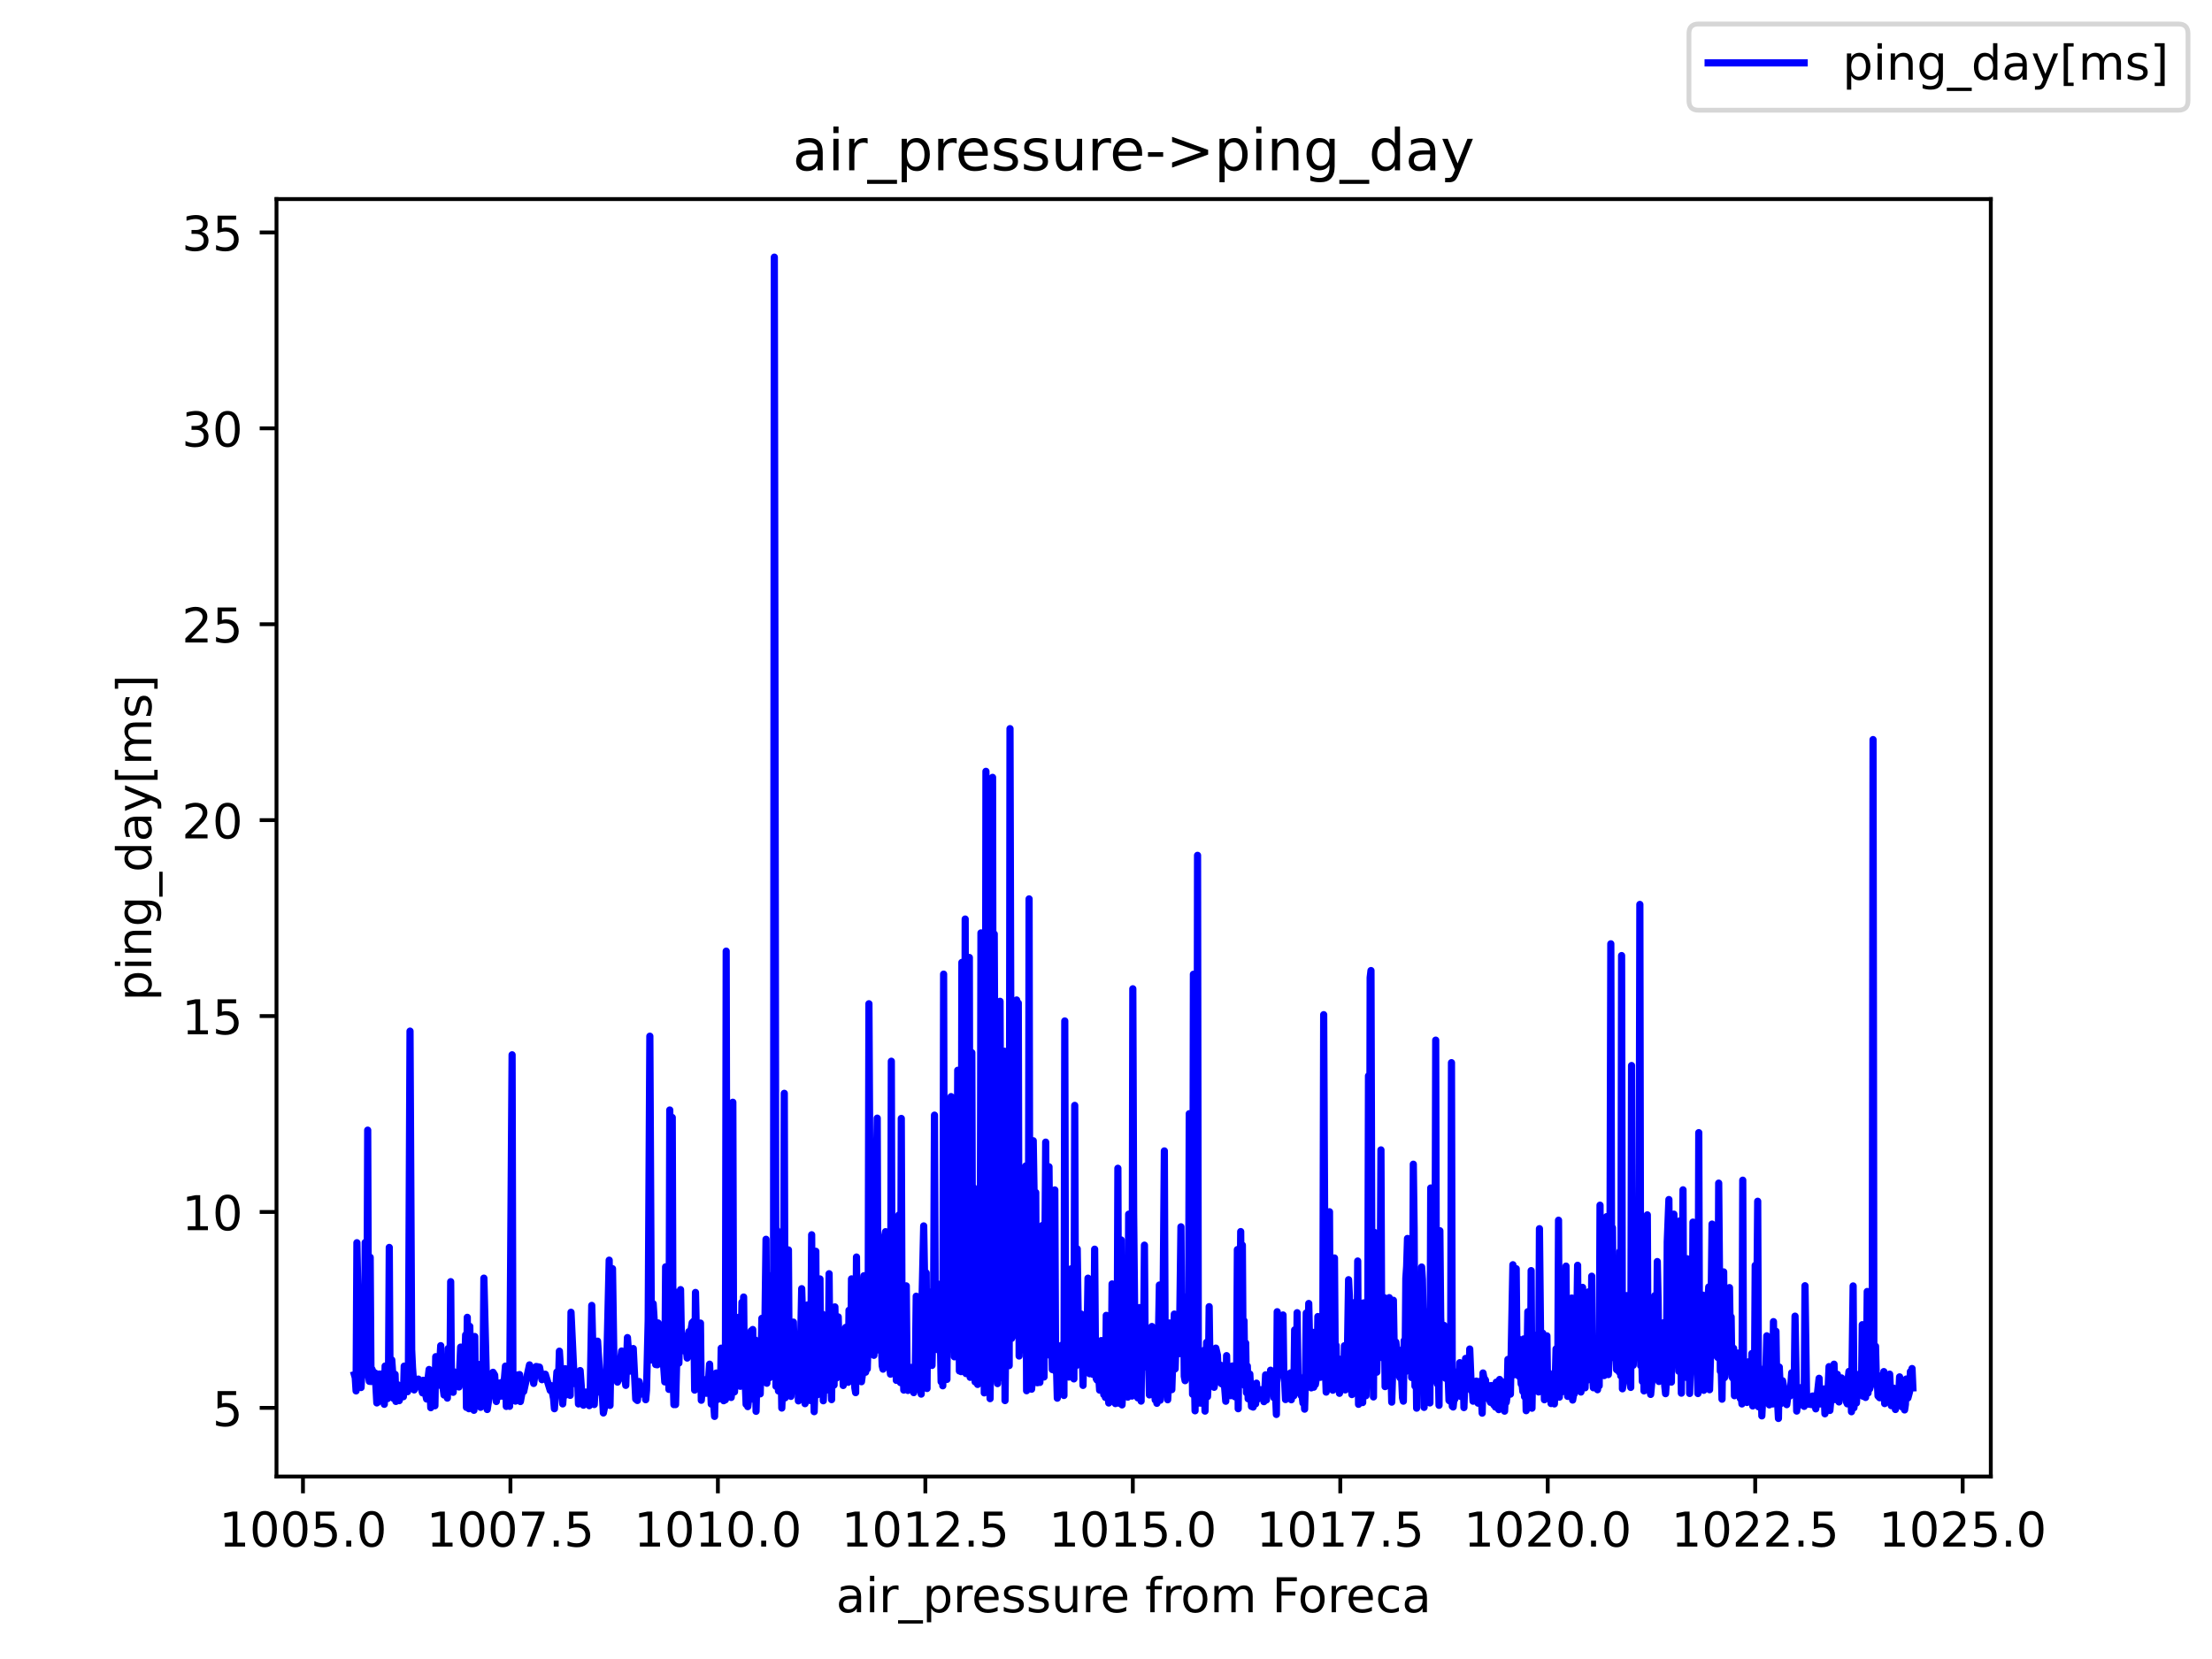 <?xml version="1.0" encoding="utf-8" standalone="no"?>
<!DOCTYPE svg PUBLIC "-//W3C//DTD SVG 1.1//EN"
  "http://www.w3.org/Graphics/SVG/1.1/DTD/svg11.dtd">
<!-- Created with matplotlib (https://matplotlib.org/) -->
<svg height="345.6pt" version="1.1" viewBox="0 0 460.8 345.6" width="460.8pt" xmlns="http://www.w3.org/2000/svg" xmlns:xlink="http://www.w3.org/1999/xlink">
 <defs>
  <style type="text/css">*{stroke-linecap:butt;stroke-linejoin:round;}</style>
 </defs>
 <g id="figure_1">
  <g id="patch_1">
   <path d="M 0 345.6 
L 460.8 345.6 
L 460.8 0 
L 0 0 
z
" style="fill:#ffffff;"/>
  </g>
  <g id="axes_1">
   <g id="patch_2">
    <path d="M 57.6 307.584 
L 414.72 307.584 
L 414.72 41.472 
L 57.6 41.472 
z
" style="fill:#ffffff;"/>
   </g>
   <g id="matplotlib.axis_1">
    <g id="xtick_1">
     <g id="line2d_1">
      <defs>
       <path d="M 0 0 
L 0 3.5 
" id="mff56d1defd" style="stroke:#000000;stroke-width:0.8;"/>
      </defs>
      <g>
       <use style="stroke:#000000;stroke-width:0.8;" x="63.115" xlink:href="#mff56d1defd" y="307.584"/>
      </g>
     </g>
     <g id="text_1">
      <!-- 1005.0 -->
      <g transform="translate(45.619 322.182)scale(0.1 -0.1)">
       <defs>
        <path d="M 12.406 8.297 
L 28.516 8.297 
L 28.516 63.922 
L 10.984 60.406 
L 10.984 69.391 
L 28.422 72.906 
L 38.281 72.906 
L 38.281 8.297 
L 54.391 8.297 
L 54.391 0 
L 12.406 0 
z
" id="DejaVuSans-49"/>
        <path d="M 31.781 66.406 
Q 24.172 66.406 20.328 58.906 
Q 16.5 51.422 16.5 36.375 
Q 16.5 21.391 20.328 13.891 
Q 24.172 6.391 31.781 6.391 
Q 39.453 6.391 43.281 13.891 
Q 47.125 21.391 47.125 36.375 
Q 47.125 51.422 43.281 58.906 
Q 39.453 66.406 31.781 66.406 
z
M 31.781 74.219 
Q 44.047 74.219 50.516 64.516 
Q 56.984 54.828 56.984 36.375 
Q 56.984 17.969 50.516 8.266 
Q 44.047 -1.422 31.781 -1.422 
Q 19.531 -1.422 13.062 8.266 
Q 6.594 17.969 6.594 36.375 
Q 6.594 54.828 13.062 64.516 
Q 19.531 74.219 31.781 74.219 
z
" id="DejaVuSans-48"/>
        <path d="M 10.797 72.906 
L 49.516 72.906 
L 49.516 64.594 
L 19.828 64.594 
L 19.828 46.734 
Q 21.969 47.469 24.109 47.828 
Q 26.266 48.188 28.422 48.188 
Q 40.625 48.188 47.75 41.5 
Q 54.891 34.812 54.891 23.391 
Q 54.891 11.625 47.562 5.094 
Q 40.234 -1.422 26.906 -1.422 
Q 22.312 -1.422 17.547 -0.641 
Q 12.797 0.141 7.719 1.703 
L 7.719 11.625 
Q 12.109 9.234 16.797 8.062 
Q 21.484 6.891 26.703 6.891 
Q 35.156 6.891 40.078 11.328 
Q 45.016 15.766 45.016 23.391 
Q 45.016 31 40.078 35.438 
Q 35.156 39.891 26.703 39.891 
Q 22.75 39.891 18.812 39.016 
Q 14.891 38.141 10.797 36.281 
z
" id="DejaVuSans-53"/>
        <path d="M 10.688 12.406 
L 21 12.406 
L 21 0 
L 10.688 0 
z
" id="DejaVuSans-46"/>
       </defs>
       <use xlink:href="#DejaVuSans-49"/>
       <use x="63.623" xlink:href="#DejaVuSans-48"/>
       <use x="127.246" xlink:href="#DejaVuSans-48"/>
       <use x="190.869" xlink:href="#DejaVuSans-53"/>
       <use x="254.492" xlink:href="#DejaVuSans-46"/>
       <use x="286.279" xlink:href="#DejaVuSans-48"/>
      </g>
     </g>
    </g>
    <g id="xtick_2">
     <g id="line2d_2">
      <g>
       <use style="stroke:#000000;stroke-width:0.8;" x="106.333" xlink:href="#mff56d1defd" y="307.584"/>
      </g>
     </g>
     <g id="text_2">
      <!-- 1007.5 -->
      <g transform="translate(88.837 322.182)scale(0.1 -0.1)">
       <defs>
        <path d="M 8.203 72.906 
L 55.078 72.906 
L 55.078 68.703 
L 28.609 0 
L 18.312 0 
L 43.219 64.594 
L 8.203 64.594 
z
" id="DejaVuSans-55"/>
       </defs>
       <use xlink:href="#DejaVuSans-49"/>
       <use x="63.623" xlink:href="#DejaVuSans-48"/>
       <use x="127.246" xlink:href="#DejaVuSans-48"/>
       <use x="190.869" xlink:href="#DejaVuSans-55"/>
       <use x="254.492" xlink:href="#DejaVuSans-46"/>
       <use x="286.279" xlink:href="#DejaVuSans-53"/>
      </g>
     </g>
    </g>
    <g id="xtick_3">
     <g id="line2d_3">
      <g>
       <use style="stroke:#000000;stroke-width:0.8;" x="149.551" xlink:href="#mff56d1defd" y="307.584"/>
      </g>
     </g>
     <g id="text_3">
      <!-- 1010.0 -->
      <g transform="translate(132.056 322.182)scale(0.1 -0.1)">
       <use xlink:href="#DejaVuSans-49"/>
       <use x="63.623" xlink:href="#DejaVuSans-48"/>
       <use x="127.246" xlink:href="#DejaVuSans-49"/>
       <use x="190.869" xlink:href="#DejaVuSans-48"/>
       <use x="254.492" xlink:href="#DejaVuSans-46"/>
       <use x="286.279" xlink:href="#DejaVuSans-48"/>
      </g>
     </g>
    </g>
    <g id="xtick_4">
     <g id="line2d_4">
      <g>
       <use style="stroke:#000000;stroke-width:0.8;" x="192.769" xlink:href="#mff56d1defd" y="307.584"/>
      </g>
     </g>
     <g id="text_4">
      <!-- 1012.5 -->
      <g transform="translate(175.274 322.182)scale(0.1 -0.1)">
       <defs>
        <path d="M 19.188 8.297 
L 53.609 8.297 
L 53.609 0 
L 7.328 0 
L 7.328 8.297 
Q 12.938 14.109 22.625 23.891 
Q 32.328 33.688 34.812 36.531 
Q 39.547 41.844 41.422 45.531 
Q 43.312 49.219 43.312 52.781 
Q 43.312 58.594 39.234 62.25 
Q 35.156 65.922 28.609 65.922 
Q 23.969 65.922 18.812 64.312 
Q 13.672 62.703 7.812 59.422 
L 7.812 69.391 
Q 13.766 71.781 18.938 73 
Q 24.125 74.219 28.422 74.219 
Q 39.75 74.219 46.484 68.547 
Q 53.219 62.891 53.219 53.422 
Q 53.219 48.922 51.531 44.891 
Q 49.859 40.875 45.406 35.406 
Q 44.188 33.984 37.641 27.219 
Q 31.109 20.453 19.188 8.297 
z
" id="DejaVuSans-50"/>
       </defs>
       <use xlink:href="#DejaVuSans-49"/>
       <use x="63.623" xlink:href="#DejaVuSans-48"/>
       <use x="127.246" xlink:href="#DejaVuSans-49"/>
       <use x="190.869" xlink:href="#DejaVuSans-50"/>
       <use x="254.492" xlink:href="#DejaVuSans-46"/>
       <use x="286.279" xlink:href="#DejaVuSans-53"/>
      </g>
     </g>
    </g>
    <g id="xtick_5">
     <g id="line2d_5">
      <g>
       <use style="stroke:#000000;stroke-width:0.8;" x="235.987" xlink:href="#mff56d1defd" y="307.584"/>
      </g>
     </g>
     <g id="text_5">
      <!-- 1015.0 -->
      <g transform="translate(218.492 322.182)scale(0.1 -0.1)">
       <use xlink:href="#DejaVuSans-49"/>
       <use x="63.623" xlink:href="#DejaVuSans-48"/>
       <use x="127.246" xlink:href="#DejaVuSans-49"/>
       <use x="190.869" xlink:href="#DejaVuSans-53"/>
       <use x="254.492" xlink:href="#DejaVuSans-46"/>
       <use x="286.279" xlink:href="#DejaVuSans-48"/>
      </g>
     </g>
    </g>
    <g id="xtick_6">
     <g id="line2d_6">
      <g>
       <use style="stroke:#000000;stroke-width:0.8;" x="279.205" xlink:href="#mff56d1defd" y="307.584"/>
      </g>
     </g>
     <g id="text_6">
      <!-- 1017.5 -->
      <g transform="translate(261.71 322.182)scale(0.1 -0.1)">
       <use xlink:href="#DejaVuSans-49"/>
       <use x="63.623" xlink:href="#DejaVuSans-48"/>
       <use x="127.246" xlink:href="#DejaVuSans-49"/>
       <use x="190.869" xlink:href="#DejaVuSans-55"/>
       <use x="254.492" xlink:href="#DejaVuSans-46"/>
       <use x="286.279" xlink:href="#DejaVuSans-53"/>
      </g>
     </g>
    </g>
    <g id="xtick_7">
     <g id="line2d_7">
      <g>
       <use style="stroke:#000000;stroke-width:0.8;" x="322.423" xlink:href="#mff56d1defd" y="307.584"/>
      </g>
     </g>
     <g id="text_7">
      <!-- 1020.0 -->
      <g transform="translate(304.928 322.182)scale(0.1 -0.1)">
       <use xlink:href="#DejaVuSans-49"/>
       <use x="63.623" xlink:href="#DejaVuSans-48"/>
       <use x="127.246" xlink:href="#DejaVuSans-50"/>
       <use x="190.869" xlink:href="#DejaVuSans-48"/>
       <use x="254.492" xlink:href="#DejaVuSans-46"/>
       <use x="286.279" xlink:href="#DejaVuSans-48"/>
      </g>
     </g>
    </g>
    <g id="xtick_8">
     <g id="line2d_8">
      <g>
       <use style="stroke:#000000;stroke-width:0.8;" x="365.641" xlink:href="#mff56d1defd" y="307.584"/>
      </g>
     </g>
     <g id="text_8">
      <!-- 1022.5 -->
      <g transform="translate(348.146 322.182)scale(0.1 -0.1)">
       <use xlink:href="#DejaVuSans-49"/>
       <use x="63.623" xlink:href="#DejaVuSans-48"/>
       <use x="127.246" xlink:href="#DejaVuSans-50"/>
       <use x="190.869" xlink:href="#DejaVuSans-50"/>
       <use x="254.492" xlink:href="#DejaVuSans-46"/>
       <use x="286.279" xlink:href="#DejaVuSans-53"/>
      </g>
     </g>
    </g>
    <g id="xtick_9">
     <g id="line2d_9">
      <g>
       <use style="stroke:#000000;stroke-width:0.8;" x="408.86" xlink:href="#mff56d1defd" y="307.584"/>
      </g>
     </g>
     <g id="text_9">
      <!-- 1025.0 -->
      <g transform="translate(391.364 322.182)scale(0.1 -0.1)">
       <use xlink:href="#DejaVuSans-49"/>
       <use x="63.623" xlink:href="#DejaVuSans-48"/>
       <use x="127.246" xlink:href="#DejaVuSans-50"/>
       <use x="190.869" xlink:href="#DejaVuSans-53"/>
       <use x="254.492" xlink:href="#DejaVuSans-46"/>
       <use x="286.279" xlink:href="#DejaVuSans-48"/>
      </g>
     </g>
    </g>
    <g id="text_10">
     <!-- air_pressure from Foreca -->
     <g transform="translate(174.162 335.861)scale(0.1 -0.1)">
      <defs>
       <path d="M 34.281 27.484 
Q 23.391 27.484 19.188 25 
Q 14.984 22.516 14.984 16.5 
Q 14.984 11.719 18.141 8.906 
Q 21.297 6.109 26.703 6.109 
Q 34.188 6.109 38.703 11.406 
Q 43.219 16.703 43.219 25.484 
L 43.219 27.484 
z
M 52.203 31.203 
L 52.203 0 
L 43.219 0 
L 43.219 8.297 
Q 40.141 3.328 35.547 0.953 
Q 30.953 -1.422 24.312 -1.422 
Q 15.922 -1.422 10.953 3.297 
Q 6 8.016 6 15.922 
Q 6 25.141 12.172 29.828 
Q 18.359 34.516 30.609 34.516 
L 43.219 34.516 
L 43.219 35.406 
Q 43.219 41.609 39.141 45 
Q 35.062 48.391 27.688 48.391 
Q 23 48.391 18.547 47.266 
Q 14.109 46.141 10.016 43.891 
L 10.016 52.203 
Q 14.938 54.109 19.578 55.047 
Q 24.219 56 28.609 56 
Q 40.484 56 46.344 49.844 
Q 52.203 43.703 52.203 31.203 
z
" id="DejaVuSans-97"/>
       <path d="M 9.422 54.688 
L 18.406 54.688 
L 18.406 0 
L 9.422 0 
z
M 9.422 75.984 
L 18.406 75.984 
L 18.406 64.594 
L 9.422 64.594 
z
" id="DejaVuSans-105"/>
       <path d="M 41.109 46.297 
Q 39.594 47.172 37.812 47.578 
Q 36.031 48 33.891 48 
Q 26.266 48 22.188 43.047 
Q 18.109 38.094 18.109 28.812 
L 18.109 0 
L 9.078 0 
L 9.078 54.688 
L 18.109 54.688 
L 18.109 46.188 
Q 20.953 51.172 25.484 53.578 
Q 30.031 56 36.531 56 
Q 37.453 56 38.578 55.875 
Q 39.703 55.766 41.062 55.516 
z
" id="DejaVuSans-114"/>
       <path d="M 50.984 -16.609 
L 50.984 -23.578 
L -0.984 -23.578 
L -0.984 -16.609 
z
" id="DejaVuSans-95"/>
       <path d="M 18.109 8.203 
L 18.109 -20.797 
L 9.078 -20.797 
L 9.078 54.688 
L 18.109 54.688 
L 18.109 46.391 
Q 20.953 51.266 25.266 53.625 
Q 29.594 56 35.594 56 
Q 45.562 56 51.781 48.094 
Q 58.016 40.188 58.016 27.297 
Q 58.016 14.406 51.781 6.484 
Q 45.562 -1.422 35.594 -1.422 
Q 29.594 -1.422 25.266 0.953 
Q 20.953 3.328 18.109 8.203 
z
M 48.688 27.297 
Q 48.688 37.203 44.609 42.844 
Q 40.531 48.484 33.406 48.484 
Q 26.266 48.484 22.188 42.844 
Q 18.109 37.203 18.109 27.297 
Q 18.109 17.391 22.188 11.75 
Q 26.266 6.109 33.406 6.109 
Q 40.531 6.109 44.609 11.75 
Q 48.688 17.391 48.688 27.297 
z
" id="DejaVuSans-112"/>
       <path d="M 56.203 29.594 
L 56.203 25.203 
L 14.891 25.203 
Q 15.484 15.922 20.484 11.062 
Q 25.484 6.203 34.422 6.203 
Q 39.594 6.203 44.453 7.469 
Q 49.312 8.734 54.109 11.281 
L 54.109 2.781 
Q 49.266 0.734 44.188 -0.344 
Q 39.109 -1.422 33.891 -1.422 
Q 20.797 -1.422 13.156 6.188 
Q 5.516 13.812 5.516 26.812 
Q 5.516 40.234 12.766 48.109 
Q 20.016 56 32.328 56 
Q 43.359 56 49.781 48.891 
Q 56.203 41.797 56.203 29.594 
z
M 47.219 32.234 
Q 47.125 39.594 43.094 43.984 
Q 39.062 48.391 32.422 48.391 
Q 24.906 48.391 20.391 44.141 
Q 15.875 39.891 15.188 32.172 
z
" id="DejaVuSans-101"/>
       <path d="M 44.281 53.078 
L 44.281 44.578 
Q 40.484 46.531 36.375 47.5 
Q 32.281 48.484 27.875 48.484 
Q 21.188 48.484 17.844 46.438 
Q 14.5 44.391 14.5 40.281 
Q 14.5 37.156 16.891 35.375 
Q 19.281 33.594 26.516 31.984 
L 29.594 31.297 
Q 39.156 29.25 43.188 25.516 
Q 47.219 21.781 47.219 15.094 
Q 47.219 7.469 41.188 3.016 
Q 35.156 -1.422 24.609 -1.422 
Q 20.219 -1.422 15.453 -0.562 
Q 10.688 0.297 5.422 2 
L 5.422 11.281 
Q 10.406 8.688 15.234 7.391 
Q 20.062 6.109 24.812 6.109 
Q 31.156 6.109 34.562 8.281 
Q 37.984 10.453 37.984 14.406 
Q 37.984 18.062 35.516 20.016 
Q 33.062 21.969 24.703 23.781 
L 21.578 24.516 
Q 13.234 26.266 9.516 29.906 
Q 5.812 33.547 5.812 39.891 
Q 5.812 47.609 11.281 51.797 
Q 16.75 56 26.812 56 
Q 31.781 56 36.172 55.266 
Q 40.578 54.547 44.281 53.078 
z
" id="DejaVuSans-115"/>
       <path d="M 8.5 21.578 
L 8.5 54.688 
L 17.484 54.688 
L 17.484 21.922 
Q 17.484 14.156 20.5 10.266 
Q 23.531 6.391 29.594 6.391 
Q 36.859 6.391 41.078 11.031 
Q 45.312 15.672 45.312 23.688 
L 45.312 54.688 
L 54.297 54.688 
L 54.297 0 
L 45.312 0 
L 45.312 8.406 
Q 42.047 3.422 37.719 1 
Q 33.406 -1.422 27.688 -1.422 
Q 18.266 -1.422 13.375 4.438 
Q 8.5 10.297 8.5 21.578 
z
M 31.109 56 
z
" id="DejaVuSans-117"/>
       <path id="DejaVuSans-32"/>
       <path d="M 37.109 75.984 
L 37.109 68.5 
L 28.516 68.5 
Q 23.688 68.5 21.797 66.547 
Q 19.922 64.594 19.922 59.516 
L 19.922 54.688 
L 34.719 54.688 
L 34.719 47.703 
L 19.922 47.703 
L 19.922 0 
L 10.891 0 
L 10.891 47.703 
L 2.297 47.703 
L 2.297 54.688 
L 10.891 54.688 
L 10.891 58.5 
Q 10.891 67.625 15.141 71.797 
Q 19.391 75.984 28.609 75.984 
z
" id="DejaVuSans-102"/>
       <path d="M 30.609 48.391 
Q 23.391 48.391 19.188 42.75 
Q 14.984 37.109 14.984 27.297 
Q 14.984 17.484 19.156 11.844 
Q 23.344 6.203 30.609 6.203 
Q 37.797 6.203 41.984 11.859 
Q 46.188 17.531 46.188 27.297 
Q 46.188 37.016 41.984 42.703 
Q 37.797 48.391 30.609 48.391 
z
M 30.609 56 
Q 42.328 56 49.016 48.375 
Q 55.719 40.766 55.719 27.297 
Q 55.719 13.875 49.016 6.219 
Q 42.328 -1.422 30.609 -1.422 
Q 18.844 -1.422 12.172 6.219 
Q 5.516 13.875 5.516 27.297 
Q 5.516 40.766 12.172 48.375 
Q 18.844 56 30.609 56 
z
" id="DejaVuSans-111"/>
       <path d="M 52 44.188 
Q 55.375 50.25 60.062 53.125 
Q 64.75 56 71.094 56 
Q 79.641 56 84.281 50.016 
Q 88.922 44.047 88.922 33.016 
L 88.922 0 
L 79.891 0 
L 79.891 32.719 
Q 79.891 40.578 77.094 44.375 
Q 74.312 48.188 68.609 48.188 
Q 61.625 48.188 57.562 43.547 
Q 53.516 38.922 53.516 30.906 
L 53.516 0 
L 44.484 0 
L 44.484 32.719 
Q 44.484 40.625 41.703 44.406 
Q 38.922 48.188 33.109 48.188 
Q 26.219 48.188 22.156 43.531 
Q 18.109 38.875 18.109 30.906 
L 18.109 0 
L 9.078 0 
L 9.078 54.688 
L 18.109 54.688 
L 18.109 46.188 
Q 21.188 51.219 25.484 53.609 
Q 29.781 56 35.688 56 
Q 41.656 56 45.828 52.969 
Q 50 49.953 52 44.188 
z
" id="DejaVuSans-109"/>
       <path d="M 9.812 72.906 
L 51.703 72.906 
L 51.703 64.594 
L 19.672 64.594 
L 19.672 43.109 
L 48.578 43.109 
L 48.578 34.812 
L 19.672 34.812 
L 19.672 0 
L 9.812 0 
z
" id="DejaVuSans-70"/>
       <path d="M 48.781 52.594 
L 48.781 44.188 
Q 44.969 46.297 41.141 47.344 
Q 37.312 48.391 33.406 48.391 
Q 24.656 48.391 19.812 42.844 
Q 14.984 37.312 14.984 27.297 
Q 14.984 17.281 19.812 11.734 
Q 24.656 6.203 33.406 6.203 
Q 37.312 6.203 41.141 7.25 
Q 44.969 8.297 48.781 10.406 
L 48.781 2.094 
Q 45.016 0.344 40.984 -0.531 
Q 36.969 -1.422 32.422 -1.422 
Q 20.062 -1.422 12.781 6.344 
Q 5.516 14.109 5.516 27.297 
Q 5.516 40.672 12.859 48.328 
Q 20.219 56 33.016 56 
Q 37.156 56 41.109 55.141 
Q 45.062 54.297 48.781 52.594 
z
" id="DejaVuSans-99"/>
      </defs>
      <use xlink:href="#DejaVuSans-97"/>
      <use x="61.279" xlink:href="#DejaVuSans-105"/>
      <use x="89.062" xlink:href="#DejaVuSans-114"/>
      <use x="130.176" xlink:href="#DejaVuSans-95"/>
      <use x="180.176" xlink:href="#DejaVuSans-112"/>
      <use x="243.652" xlink:href="#DejaVuSans-114"/>
      <use x="282.516" xlink:href="#DejaVuSans-101"/>
      <use x="344.039" xlink:href="#DejaVuSans-115"/>
      <use x="396.139" xlink:href="#DejaVuSans-115"/>
      <use x="448.238" xlink:href="#DejaVuSans-117"/>
      <use x="511.617" xlink:href="#DejaVuSans-114"/>
      <use x="550.48" xlink:href="#DejaVuSans-101"/>
      <use x="612.004" xlink:href="#DejaVuSans-32"/>
      <use x="643.791" xlink:href="#DejaVuSans-102"/>
      <use x="678.996" xlink:href="#DejaVuSans-114"/>
      <use x="717.859" xlink:href="#DejaVuSans-111"/>
      <use x="779.041" xlink:href="#DejaVuSans-109"/>
      <use x="876.453" xlink:href="#DejaVuSans-32"/>
      <use x="908.24" xlink:href="#DejaVuSans-70"/>
      <use x="962.135" xlink:href="#DejaVuSans-111"/>
      <use x="1023.316" xlink:href="#DejaVuSans-114"/>
      <use x="1062.18" xlink:href="#DejaVuSans-101"/>
      <use x="1123.703" xlink:href="#DejaVuSans-99"/>
      <use x="1178.684" xlink:href="#DejaVuSans-97"/>
     </g>
    </g>
   </g>
   <g id="matplotlib.axis_2">
    <g id="ytick_1">
     <g id="line2d_10">
      <defs>
       <path d="M 0 0 
L -3.5 0 
" id="m4827744221" style="stroke:#000000;stroke-width:0.8;"/>
      </defs>
      <g>
       <use style="stroke:#000000;stroke-width:0.8;" x="57.6" xlink:href="#m4827744221" y="293.284"/>
      </g>
     </g>
     <g id="text_11">
      <!-- 5 -->
      <g transform="translate(44.237 297.083)scale(0.1 -0.1)">
       <use xlink:href="#DejaVuSans-53"/>
      </g>
     </g>
    </g>
    <g id="ytick_2">
     <g id="line2d_11">
      <g>
       <use style="stroke:#000000;stroke-width:0.8;" x="57.6" xlink:href="#m4827744221" y="252.473"/>
      </g>
     </g>
     <g id="text_12">
      <!-- 10 -->
      <g transform="translate(37.875 256.272)scale(0.1 -0.1)">
       <use xlink:href="#DejaVuSans-49"/>
       <use x="63.623" xlink:href="#DejaVuSans-48"/>
      </g>
     </g>
    </g>
    <g id="ytick_3">
     <g id="line2d_12">
      <g>
       <use style="stroke:#000000;stroke-width:0.8;" x="57.6" xlink:href="#m4827744221" y="211.662"/>
      </g>
     </g>
     <g id="text_13">
      <!-- 15 -->
      <g transform="translate(37.875 215.461)scale(0.1 -0.1)">
       <use xlink:href="#DejaVuSans-49"/>
       <use x="63.623" xlink:href="#DejaVuSans-53"/>
      </g>
     </g>
    </g>
    <g id="ytick_4">
     <g id="line2d_13">
      <g>
       <use style="stroke:#000000;stroke-width:0.8;" x="57.6" xlink:href="#m4827744221" y="170.851"/>
      </g>
     </g>
     <g id="text_14">
      <!-- 20 -->
      <g transform="translate(37.875 174.65)scale(0.1 -0.1)">
       <use xlink:href="#DejaVuSans-50"/>
       <use x="63.623" xlink:href="#DejaVuSans-48"/>
      </g>
     </g>
    </g>
    <g id="ytick_5">
     <g id="line2d_14">
      <g>
       <use style="stroke:#000000;stroke-width:0.8;" x="57.6" xlink:href="#m4827744221" y="130.04"/>
      </g>
     </g>
     <g id="text_15">
      <!-- 25 -->
      <g transform="translate(37.875 133.839)scale(0.1 -0.1)">
       <use xlink:href="#DejaVuSans-50"/>
       <use x="63.623" xlink:href="#DejaVuSans-53"/>
      </g>
     </g>
    </g>
    <g id="ytick_6">
     <g id="line2d_15">
      <g>
       <use style="stroke:#000000;stroke-width:0.8;" x="57.6" xlink:href="#m4827744221" y="89.229"/>
      </g>
     </g>
     <g id="text_16">
      <!-- 30 -->
      <g transform="translate(37.875 93.028)scale(0.1 -0.1)">
       <defs>
        <path d="M 40.578 39.312 
Q 47.656 37.797 51.625 33 
Q 55.609 28.219 55.609 21.188 
Q 55.609 10.406 48.188 4.484 
Q 40.766 -1.422 27.094 -1.422 
Q 22.516 -1.422 17.656 -0.516 
Q 12.797 0.391 7.625 2.203 
L 7.625 11.719 
Q 11.719 9.328 16.594 8.109 
Q 21.484 6.891 26.812 6.891 
Q 36.078 6.891 40.938 10.547 
Q 45.797 14.203 45.797 21.188 
Q 45.797 27.641 41.281 31.266 
Q 36.766 34.906 28.719 34.906 
L 20.219 34.906 
L 20.219 43.016 
L 29.109 43.016 
Q 36.375 43.016 40.234 45.922 
Q 44.094 48.828 44.094 54.297 
Q 44.094 59.906 40.109 62.906 
Q 36.141 65.922 28.719 65.922 
Q 24.656 65.922 20.016 65.031 
Q 15.375 64.156 9.812 62.312 
L 9.812 71.094 
Q 15.438 72.656 20.344 73.438 
Q 25.25 74.219 29.594 74.219 
Q 40.828 74.219 47.359 69.109 
Q 53.906 64.016 53.906 55.328 
Q 53.906 49.266 50.438 45.094 
Q 46.969 40.922 40.578 39.312 
z
" id="DejaVuSans-51"/>
       </defs>
       <use xlink:href="#DejaVuSans-51"/>
       <use x="63.623" xlink:href="#DejaVuSans-48"/>
      </g>
     </g>
    </g>
    <g id="ytick_7">
     <g id="line2d_16">
      <g>
       <use style="stroke:#000000;stroke-width:0.8;" x="57.6" xlink:href="#m4827744221" y="48.418"/>
      </g>
     </g>
     <g id="text_17">
      <!-- 35 -->
      <g transform="translate(37.875 52.217)scale(0.1 -0.1)">
       <use xlink:href="#DejaVuSans-51"/>
       <use x="63.623" xlink:href="#DejaVuSans-53"/>
      </g>
     </g>
    </g>
    <g id="text_18">
     <!-- ping_day[ms] -->
     <g transform="translate(31.517 208.508)rotate(-90)scale(0.1 -0.1)">
      <defs>
       <path d="M 54.891 33.016 
L 54.891 0 
L 45.906 0 
L 45.906 32.719 
Q 45.906 40.484 42.875 44.328 
Q 39.844 48.188 33.797 48.188 
Q 26.516 48.188 22.312 43.547 
Q 18.109 38.922 18.109 30.906 
L 18.109 0 
L 9.078 0 
L 9.078 54.688 
L 18.109 54.688 
L 18.109 46.188 
Q 21.344 51.125 25.703 53.562 
Q 30.078 56 35.797 56 
Q 45.219 56 50.047 50.172 
Q 54.891 44.344 54.891 33.016 
z
" id="DejaVuSans-110"/>
       <path d="M 45.406 27.984 
Q 45.406 37.75 41.375 43.109 
Q 37.359 48.484 30.078 48.484 
Q 22.859 48.484 18.828 43.109 
Q 14.797 37.75 14.797 27.984 
Q 14.797 18.266 18.828 12.891 
Q 22.859 7.516 30.078 7.516 
Q 37.359 7.516 41.375 12.891 
Q 45.406 18.266 45.406 27.984 
z
M 54.391 6.781 
Q 54.391 -7.172 48.188 -13.984 
Q 42 -20.797 29.203 -20.797 
Q 24.469 -20.797 20.266 -20.094 
Q 16.062 -19.391 12.109 -17.922 
L 12.109 -9.188 
Q 16.062 -11.328 19.922 -12.344 
Q 23.781 -13.375 27.781 -13.375 
Q 36.625 -13.375 41.016 -8.766 
Q 45.406 -4.156 45.406 5.172 
L 45.406 9.625 
Q 42.625 4.781 38.281 2.391 
Q 33.938 0 27.875 0 
Q 17.828 0 11.672 7.656 
Q 5.516 15.328 5.516 27.984 
Q 5.516 40.672 11.672 48.328 
Q 17.828 56 27.875 56 
Q 33.938 56 38.281 53.609 
Q 42.625 51.219 45.406 46.391 
L 45.406 54.688 
L 54.391 54.688 
z
" id="DejaVuSans-103"/>
       <path d="M 45.406 46.391 
L 45.406 75.984 
L 54.391 75.984 
L 54.391 0 
L 45.406 0 
L 45.406 8.203 
Q 42.578 3.328 38.25 0.953 
Q 33.938 -1.422 27.875 -1.422 
Q 17.969 -1.422 11.734 6.484 
Q 5.516 14.406 5.516 27.297 
Q 5.516 40.188 11.734 48.094 
Q 17.969 56 27.875 56 
Q 33.938 56 38.25 53.625 
Q 42.578 51.266 45.406 46.391 
z
M 14.797 27.297 
Q 14.797 17.391 18.875 11.75 
Q 22.953 6.109 30.078 6.109 
Q 37.203 6.109 41.297 11.75 
Q 45.406 17.391 45.406 27.297 
Q 45.406 37.203 41.297 42.844 
Q 37.203 48.484 30.078 48.484 
Q 22.953 48.484 18.875 42.844 
Q 14.797 37.203 14.797 27.297 
z
" id="DejaVuSans-100"/>
       <path d="M 32.172 -5.078 
Q 28.375 -14.844 24.75 -17.812 
Q 21.141 -20.797 15.094 -20.797 
L 7.906 -20.797 
L 7.906 -13.281 
L 13.188 -13.281 
Q 16.891 -13.281 18.938 -11.516 
Q 21 -9.766 23.484 -3.219 
L 25.094 0.875 
L 2.984 54.688 
L 12.5 54.688 
L 29.594 11.922 
L 46.688 54.688 
L 56.203 54.688 
z
" id="DejaVuSans-121"/>
       <path d="M 8.594 75.984 
L 29.297 75.984 
L 29.297 69 
L 17.578 69 
L 17.578 -6.203 
L 29.297 -6.203 
L 29.297 -13.188 
L 8.594 -13.188 
z
" id="DejaVuSans-91"/>
       <path d="M 30.422 75.984 
L 30.422 -13.188 
L 9.719 -13.188 
L 9.719 -6.203 
L 21.391 -6.203 
L 21.391 69 
L 9.719 69 
L 9.719 75.984 
z
" id="DejaVuSans-93"/>
      </defs>
      <use xlink:href="#DejaVuSans-112"/>
      <use x="63.477" xlink:href="#DejaVuSans-105"/>
      <use x="91.26" xlink:href="#DejaVuSans-110"/>
      <use x="154.639" xlink:href="#DejaVuSans-103"/>
      <use x="218.115" xlink:href="#DejaVuSans-95"/>
      <use x="268.115" xlink:href="#DejaVuSans-100"/>
      <use x="331.592" xlink:href="#DejaVuSans-97"/>
      <use x="392.871" xlink:href="#DejaVuSans-121"/>
      <use x="452.051" xlink:href="#DejaVuSans-91"/>
      <use x="491.064" xlink:href="#DejaVuSans-109"/>
      <use x="588.477" xlink:href="#DejaVuSans-115"/>
      <use x="640.576" xlink:href="#DejaVuSans-93"/>
     </g>
    </g>
   </g>
   <g id="line2d_17">
    <path clip-path="url(#p9d295a3c0c)" d="M 73.833 286.379 
L 74.006 286.999 
L 74.178 289.75 
L 74.351 258.88 
L 74.524 268.275 
L 74.697 270.814 
L 75.216 289.048 
L 75.389 285.497 
L 75.734 273.948 
L 75.907 281.351 
L 76.08 258.823 
L 76.253 275.882 
L 76.426 279.368 
L 76.599 235.43 
L 76.772 286.64 
L 76.944 287.758 
L 77.117 261.917 
L 77.29 287.791 
L 77.463 285.187 
L 77.636 285.587 
L 77.982 287.391 
L 78.155 286.028 
L 78.5 292.256 
L 78.673 292.141 
L 78.846 290.338 
L 79.019 286.232 
L 79.192 289.595 
L 79.538 289.791 
L 79.71 286.142 
L 80.056 292.541 
L 80.229 284.567 
L 80.402 285.514 
L 80.748 291.35 
L 80.921 288.224 
L 81.093 259.86 
L 81.266 289.848 
L 81.439 289.13 
L 81.612 283.294 
L 81.785 285.759 
L 81.958 291.309 
L 82.131 287.056 
L 82.303 286.297 
L 82.476 291.946 
L 82.649 289.17 
L 82.822 288.444 
L 83.168 291.782 
L 83.686 289.93 
L 84.032 290.958 
L 84.205 284.583 
L 84.551 289.35 
L 84.897 289.921 
L 85.069 288.052 
L 85.415 214.804 
L 85.761 281.171 
L 85.934 284.869 
L 86.28 289.546 
L 86.798 287.399 
L 87.144 287.285 
L 87.317 287.571 
L 88.008 290.158 
L 88.181 287.53 
L 88.527 288.305 
L 88.7 290.64 
L 88.873 291.44 
L 89.046 288.33 
L 89.391 285.285 
L 89.737 293.252 
L 90.083 286.591 
L 90.256 289.611 
L 90.428 288.885 
L 90.601 292.852 
L 90.774 282.616 
L 91.12 285.016 
L 91.466 286.559 
L 91.811 280.323 
L 91.984 288.746 
L 92.157 288.15 
L 92.503 290.607 
L 92.676 284.698 
L 93.022 284.934 
L 93.194 291.252 
L 93.367 280.91 
L 93.713 289.75 
L 93.886 266.994 
L 94.059 289.472 
L 94.232 288.011 
L 94.405 290.044 
L 94.577 285.767 
L 94.75 287.783 
L 94.923 286.852 
L 95.269 287.856 
L 95.442 287.897 
L 95.615 288.934 
L 95.96 280.625 
L 96.306 286.918 
L 96.479 287.628 
L 96.652 283.653 
L 96.825 284.371 
L 96.998 278.086 
L 97.171 293.186 
L 97.343 274.421 
L 97.516 292.484 
L 97.689 293.464 
L 97.862 276.299 
L 98.208 291.856 
L 98.381 291.505 
L 98.553 286.575 
L 98.726 293.79 
L 98.899 278.413 
L 99.072 292.876 
L 99.245 287.62 
L 99.418 291.219 
L 99.591 290.117 
L 99.764 285.359 
L 99.936 284.232 
L 100.109 293.17 
L 100.628 287.163 
L 100.801 266.259 
L 101.492 293.627 
L 102.702 285.873 
L 103.048 286.452 
L 103.394 291.962 
L 103.74 288.109 
L 104.085 290.901 
L 104.431 288.003 
L 104.777 290.86 
L 105.296 284.583 
L 105.468 292.982 
L 105.987 288.444 
L 106.16 292.966 
L 106.679 219.734 
L 106.851 289.252 
L 107.37 291.88 
L 107.716 286.469 
L 108.234 286.346 
L 108.407 291.97 
L 108.926 289.211 
L 109.099 289.864 
L 110.309 284.33 
L 111 286.828 
L 111.173 288.199 
L 111.692 284.665 
L 112.383 284.795 
L 112.902 287.416 
L 113.593 286.273 
L 114.631 289.66 
L 114.804 288.648 
L 115.322 291.399 
L 115.495 293.464 
L 116.014 285.816 
L 116.359 287.293 
L 116.532 281.473 
L 117.224 292.46 
L 117.742 285.13 
L 117.915 290.583 
L 118.434 286.901 
L 118.78 290.68 
L 118.952 273.368 
L 119.644 288.215 
L 120.335 287.22 
L 120.508 292.468 
L 120.854 285.514 
L 121.2 290.305 
L 121.546 292.729 
L 122.064 289.987 
L 122.756 292.827 
L 122.929 291.293 
L 123.274 271.94 
L 123.793 292.59 
L 124.484 279.384 
L 125.176 290.158 
L 125.349 288.395 
L 125.694 294.345 
L 126.213 291.88 
L 126.905 262.513 
L 127.077 292.778 
L 127.596 264.284 
L 127.942 286.877 
L 128.115 286.681 
L 128.633 287.922 
L 128.806 287.497 
L 129.498 281.441 
L 130.362 288.599 
L 130.708 278.641 
L 131.226 285.628 
L 131.918 280.927 
L 132.437 291.456 
L 132.782 291.75 
L 133.128 287.791 
L 133.647 290.411 
L 134.338 288.917 
L 134.511 291.586 
L 134.684 289.587 
L 135.03 275.009 
L 135.375 215.857 
L 135.721 283.31 
L 136.067 271.581 
L 136.413 277.139 
L 136.585 284.257 
L 136.931 284.306 
L 137.104 275.597 
L 137.45 282.918 
L 137.796 280.918 
L 138.141 283.13 
L 138.487 287.873 
L 138.66 263.9 
L 138.833 282.804 
L 139.179 279.58 
L 139.351 289.44 
L 139.524 231.227 
L 139.697 287.407 
L 140.043 232.786 
L 140.216 286.012 
L 140.389 292.607 
L 140.562 269.1 
L 140.734 292.599 
L 141.08 279.392 
L 141.426 283.955 
L 141.772 268.651 
L 141.944 278.592 
L 142.117 278.045 
L 142.463 281.4 
L 142.809 279.392 
L 143.155 282.91 
L 143.5 277.401 
L 143.846 277.727 
L 144.192 275.548 
L 144.538 275.189 
L 144.71 289.587 
L 144.883 269.238 
L 145.229 285.146 
L 145.575 285.212 
L 145.921 275.621 
L 146.093 291.701 
L 146.439 287.301 
L 146.612 288.926 
L 146.785 288.909 
L 147.131 290.248 
L 147.476 289.423 
L 147.822 284.183 
L 148.168 292.492 
L 148.514 290.223 
L 148.859 295.064 
L 149.032 286.534 
L 149.205 286.028 
L 149.551 291.513 
L 149.724 290.142 
L 149.897 285.832 
L 150.069 290.672 
L 150.242 280.845 
L 150.588 289.383 
L 150.761 291.799 
L 150.934 287.171 
L 151.107 291.611 
L 151.28 198.137 
L 151.452 285.465 
L 151.625 288.109 
L 151.798 288.705 
L 151.971 290.517 
L 152.144 289.35 
L 152.317 291.121 
L 152.49 289.57 
L 152.663 229.619 
L 152.835 287.212 
L 153.008 289.954 
L 153.527 279.694 
L 153.7 280.967 
L 153.873 274.421 
L 154.046 277.245 
L 154.218 288.787 
L 154.391 282.535 
L 154.564 271.287 
L 154.737 284.877 
L 154.91 270.193 
L 155.083 287.187 
L 155.256 288.052 
L 155.429 292.558 
L 155.601 290.24 
L 155.774 293.023 
L 156.12 290.003 
L 156.466 277.262 
L 156.639 287.122 
L 156.812 276.96 
L 156.984 288.754 
L 157.157 291.611 
L 157.33 279.147 
L 157.503 294.002 
L 157.849 280.184 
L 158.022 290.403 
L 158.195 290.207 
L 158.367 290.37 
L 158.713 274.634 
L 158.886 277.858 
L 159.059 284.991 
L 159.232 284.91 
L 159.577 258.162 
L 159.75 288.158 
L 159.923 265.598 
L 160.096 272.634 
L 160.269 287.032 
L 160.442 286.632 
L 160.615 283.416 
L 160.96 273.817 
L 161.133 281.025 
L 161.306 53.568 
L 161.652 288.795 
L 161.825 256.26 
L 162.171 289.774 
L 162.516 273.05 
L 162.862 293.325 
L 163.035 288.493 
L 163.208 287.081 
L 163.381 227.758 
L 163.554 291.203 
L 163.726 283.947 
L 164.072 290.354 
L 164.245 260.374 
L 164.418 288.493 
L 164.591 287.987 
L 164.764 290.893 
L 165.109 285.359 
L 165.282 275.417 
L 165.628 288.297 
L 165.801 284.404 
L 165.974 288.15 
L 166.147 279.302 
L 166.32 291.831 
L 166.492 286.681 
L 166.665 285.473 
L 167.011 268.455 
L 167.702 292.411 
L 167.875 282.608 
L 168.048 282.249 
L 168.221 271.842 
L 168.567 283.987 
L 168.74 291.742 
L 168.913 279.49 
L 169.085 257.224 
L 169.258 288.934 
L 169.431 282.118 
L 169.604 294.076 
L 169.777 288.444 
L 169.95 260.66 
L 170.123 290.199 
L 170.296 290.542 
L 170.468 286.15 
L 170.641 285.081 
L 170.814 266.422 
L 170.987 288.95 
L 171.16 283.269 
L 171.333 273.76 
L 171.506 291.807 
L 171.851 280.927 
L 172.024 289.628 
L 172.197 278.347 
L 172.37 276.348 
L 172.543 287.53 
L 172.716 265.337 
L 172.889 283.392 
L 173.234 291.57 
L 173.407 278.111 
L 173.58 274.96 
L 173.753 288.534 
L 173.926 272.25 
L 174.099 283.375 
L 174.272 287.065 
L 174.445 285.138 
L 174.617 274.332 
L 174.79 280.527 
L 174.963 279.751 
L 175.136 278.258 
L 175.309 278.356 
L 175.482 278.984 
L 175.655 288.624 
L 176 284.151 
L 176.173 276.519 
L 176.346 283.808 
L 176.519 279.857 
L 176.692 287.962 
L 176.865 272.952 
L 177.21 285.024 
L 177.383 266.414 
L 177.556 287.718 
L 177.729 278.813 
L 178.075 289.105 
L 178.248 290.117 
L 178.421 261.86 
L 178.593 284.208 
L 178.766 286.983 
L 178.939 283.62 
L 179.285 287.171 
L 179.458 287.84 
L 179.631 286.559 
L 179.804 268.855 
L 179.976 265.753 
L 180.322 285.857 
L 180.495 279.515 
L 180.668 285.179 
L 180.841 279.515 
L 181.014 209.099 
L 181.359 271.107 
L 181.532 279.768 
L 181.705 278.698 
L 181.878 254.457 
L 182.051 282.339 
L 182.397 275.662 
L 182.57 243.609 
L 182.742 232.933 
L 182.915 281.22 
L 183.088 269.434 
L 183.434 281.237 
L 183.607 279.792 
L 183.78 284.51 
L 183.953 285.22 
L 184.125 276.029 
L 184.298 257.428 
L 184.471 256.579 
L 184.644 281.922 
L 184.817 283.285 
L 184.99 279.074 
L 185.163 284.673 
L 185.335 284.681 
L 185.508 286.265 
L 185.681 221.073 
L 185.854 284.836 
L 186.2 279.18 
L 186.373 284.722 
L 186.546 275.866 
L 186.718 287.554 
L 186.891 270.299 
L 187.064 278.853 
L 187.237 253.118 
L 187.583 288.02 
L 187.756 232.99 
L 187.929 280.861 
L 188.101 282.012 
L 188.274 289.579 
L 188.447 275.842 
L 188.62 283.294 
L 188.793 267.867 
L 188.966 286.371 
L 189.139 289.66 
L 189.312 285.889 
L 189.484 286.852 
L 189.657 286.518 
L 189.83 284.853 
L 190.176 284.975 
L 190.349 290.109 
L 190.522 288.313 
L 190.695 284.126 
L 190.867 270.022 
L 191.04 289.399 
L 191.213 284.706 
L 191.386 285.465 
L 191.559 287.522 
L 191.732 284.355 
L 191.905 290.419 
L 192.078 270.585 
L 192.423 255.379 
L 192.769 275.719 
L 192.942 265.149 
L 193.115 289.252 
L 193.288 269.002 
L 193.46 275.76 
L 193.633 274.046 
L 193.806 275.172 
L 194.152 284.445 
L 194.498 268.561 
L 194.671 232.304 
L 194.843 276.797 
L 195.016 277.294 
L 195.189 267.402 
L 195.362 281.18 
L 195.535 281.18 
L 195.708 268.675 
L 196.054 287.84 
L 196.226 267.483 
L 196.399 288.689 
L 196.572 202.928 
L 196.745 269.361 
L 196.918 285.84 
L 197.091 249.665 
L 197.264 287.358 
L 197.609 238.736 
L 197.955 281.049 
L 198.128 228.444 
L 198.301 260.807 
L 198.474 251.159 
L 198.82 282.649 
L 198.992 234.124 
L 199.165 244.384 
L 199.338 263.9 
L 199.511 222.959 
L 199.684 243.993 
L 199.857 285.595 
L 200.03 259.566 
L 200.203 285.734 
L 200.375 200.488 
L 200.548 255.656 
L 200.721 232.223 
L 200.894 284.902 
L 201.067 191.452 
L 201.24 286.142 
L 201.413 200.561 
L 201.586 273.728 
L 201.758 246.825 
L 201.931 199.459 
L 202.104 286.926 
L 202.277 285.767 
L 202.45 219.286 
L 202.623 277.327 
L 202.796 247.38 
L 203.141 287.873 
L 203.314 286.648 
L 203.487 283.881 
L 203.66 288.403 
L 203.833 254.457 
L 204.006 259.484 
L 204.179 278.078 
L 204.351 194.342 
L 204.524 264.904 
L 204.697 283.653 
L 204.87 212.952 
L 205.043 290.166 
L 205.216 278.111 
L 205.389 160.681 
L 205.562 270.642 
L 205.734 285.31 
L 205.907 248.057 
L 206.08 248.49 
L 206.253 291.366 
L 206.426 273.932 
L 206.599 287.187 
L 206.772 161.938 
L 206.945 277.384 
L 207.117 194.562 
L 207.463 273.793 
L 207.636 284.795 
L 207.809 288.232 
L 207.982 276.274 
L 208.155 286.395 
L 208.328 208.593 
L 208.673 287.007 
L 208.846 274.381 
L 209.019 277.033 
L 209.192 218.975 
L 209.365 291.766 
L 209.538 276.854 
L 209.711 239.536 
L 209.883 232.28 
L 210.056 251.298 
L 210.229 284.485 
L 210.402 151.792 
L 210.748 278.813 
L 210.921 251.42 
L 211.093 254.106 
L 211.266 261.011 
L 211.439 231.986 
L 211.612 278.127 
L 211.785 208.316 
L 211.958 219.139 
L 212.131 208.944 
L 212.304 282.486 
L 212.476 259.052 
L 212.649 272.666 
L 212.822 247.445 
L 212.995 265.345 
L 213.168 271.042 
L 213.341 281.253 
L 213.514 272.038 
L 213.687 242.882 
L 213.859 289.717 
L 214.032 285.571 
L 214.205 285.097 
L 214.378 187.257 
L 214.551 282.086 
L 214.724 283.261 
L 214.897 289.399 
L 215.07 287.399 
L 215.242 237.634 
L 215.415 248.392 
L 215.588 286.567 
L 215.761 248.408 
L 215.934 280.47 
L 216.107 288.052 
L 216.28 279.253 
L 216.453 280.616 
L 216.625 287.987 
L 216.798 279.359 
L 216.971 282.298 
L 217.144 255.281 
L 217.317 284.02 
L 217.49 286.852 
L 217.836 237.928 
L 218.008 269.181 
L 218.354 266.382 
L 218.527 243.062 
L 218.873 282.453 
L 219.046 276.38 
L 219.218 285.31 
L 219.391 280.894 
L 219.564 282.159 
L 219.737 247.886 
L 219.91 285.702 
L 220.083 284.632 
L 220.256 291.268 
L 220.429 285.775 
L 220.601 285.367 
L 220.774 288.697 
L 220.947 281.702 
L 221.12 280.249 
L 221.293 288.093 
L 221.466 287.367 
L 221.639 290.705 
L 221.812 212.682 
L 221.984 286.559 
L 222.157 285.897 
L 222.503 286.501 
L 222.676 286.869 
L 222.849 284.902 
L 223.022 284.453 
L 223.195 264.292 
L 223.713 287.252 
L 223.886 230.272 
L 224.059 284.6 
L 224.232 277.107 
L 224.405 260.162 
L 224.75 284.257 
L 224.923 284.134 
L 225.269 273.76 
L 225.615 288.607 
L 225.788 276.862 
L 225.961 281.098 
L 226.133 276.421 
L 226.306 278.592 
L 226.479 277.205 
L 226.652 266.267 
L 226.998 286.175 
L 227.171 285.636 
L 227.344 285.661 
L 227.516 269.271 
L 227.689 286.322 
L 227.862 285.946 
L 228.035 260.227 
L 228.208 282.371 
L 228.381 287.236 
L 228.554 287.505 
L 228.726 286.33 
L 228.899 286.926 
L 229.072 289.595 
L 229.245 287.277 
L 229.418 279.262 
L 229.591 283.751 
L 229.764 285.236 
L 229.937 290.525 
L 230.109 286.763 
L 230.282 291.121 
L 230.455 274.013 
L 230.628 286.134 
L 230.801 288.24 
L 230.974 292.272 
L 231.147 292.068 
L 231.32 281.678 
L 231.492 286.999 
L 231.665 267.467 
L 232.011 290.558 
L 232.184 283.947 
L 232.357 292.395 
L 232.53 291.031 
L 232.703 288.215 
L 232.875 243.372 
L 233.048 292.305 
L 233.221 270.724 
L 233.394 287.995 
L 233.567 258.301 
L 233.74 292.664 
L 234.086 285.367 
L 234.258 288.452 
L 234.431 284.959 
L 234.604 288.55 
L 234.777 283.963 
L 234.95 291.048 
L 235.123 252.938 
L 235.296 289.521 
L 235.641 287.734 
L 235.814 290.827 
L 235.987 205.981 
L 236.16 252.849 
L 236.506 286.771 
L 236.679 289.415 
L 236.851 288.975 
L 237.024 291.203 
L 237.197 288.95 
L 237.37 272.397 
L 237.543 287.301 
L 237.716 291.88 
L 237.889 275.507 
L 238.234 278.592 
L 238.407 259.387 
L 238.58 284.338 
L 238.926 284.836 
L 239.272 283.604 
L 239.445 290.591 
L 239.617 289.423 
L 239.79 277.605 
L 239.963 276.331 
L 240.136 287.758 
L 240.482 289.595 
L 240.655 291.644 
L 240.828 283.416 
L 241 292.337 
L 241.173 286.583 
L 241.519 267.696 
L 241.692 291.693 
L 242.211 280.731 
L 242.556 239.756 
L 242.729 283.253 
L 243.075 287.456 
L 243.248 291.595 
L 243.421 288.199 
L 243.594 275.597 
L 243.766 287.677 
L 243.939 289.489 
L 244.112 289.489 
L 244.631 273.744 
L 244.804 285.163 
L 244.976 279.67 
L 245.322 281.539 
L 245.495 280.274 
L 245.668 281.988 
L 246.014 255.567 
L 246.187 281.955 
L 246.359 272.666 
L 246.532 270.92 
L 246.705 286.705 
L 246.878 287.62 
L 247.051 272.813 
L 247.224 270.095 
L 247.397 282.771 
L 247.57 286.926 
L 247.742 232.002 
L 247.915 286.689 
L 248.088 285.734 
L 248.261 275.899 
L 248.434 290.452 
L 248.607 202.953 
L 248.78 285.187 
L 248.953 293.896 
L 249.125 270.397 
L 249.298 289.717 
L 249.471 178.181 
L 249.644 292.305 
L 249.99 290.06 
L 250.163 292.297 
L 250.336 281.547 
L 250.508 286.24 
L 250.854 281.286 
L 251.027 293.962 
L 251.373 279.621 
L 251.546 290.95 
L 251.719 287.252 
L 251.891 272.201 
L 252.064 285.138 
L 252.41 284.844 
L 252.583 288.387 
L 252.756 288.583 
L 252.929 288.999 
L 253.102 287.954 
L 253.274 280.837 
L 253.62 282.306 
L 253.793 286.591 
L 254.139 287.309 
L 254.312 284.404 
L 254.484 288.281 
L 254.83 288.24 
L 255.003 287.603 
L 255.349 291.905 
L 255.522 282.404 
L 255.695 290.027 
L 256.04 289.513 
L 256.213 288.477 
L 256.386 290.746 
L 256.559 285.742 
L 256.732 284.559 
L 257.078 289.807 
L 257.25 290.974 
L 257.423 289.309 
L 257.596 289.489 
L 257.769 260.309 
L 257.942 293.464 
L 258.115 275.474 
L 258.288 277.033 
L 258.461 256.562 
L 258.633 286.314 
L 258.806 259.378 
L 258.979 286.191 
L 259.152 275.131 
L 259.325 288.656 
L 259.498 279.776 
L 259.671 290.142 
L 259.844 284.567 
L 260.016 291.399 
L 260.189 290.721 
L 260.362 286.24 
L 260.708 292.99 
L 260.881 289.024 
L 261.054 293.121 
L 261.227 290.868 
L 261.399 290.305 
L 261.572 292.452 
L 261.745 288.134 
L 261.918 291.529 
L 262.091 290.631 
L 262.437 291.113 
L 262.609 289.497 
L 262.782 291.268 
L 263.128 290.876 
L 263.301 291.995 
L 263.474 290.183 
L 263.647 286.403 
L 263.82 291.635 
L 263.992 287.187 
L 264.165 289.954 
L 264.338 287.318 
L 264.511 289.293 
L 264.684 285.44 
L 265.03 286.371 
L 265.375 291.162 
L 265.548 286.199 
L 265.894 294.655 
L 266.067 273.254 
L 266.413 281.057 
L 266.586 274.225 
L 266.758 280.102 
L 266.931 281.988 
L 267.104 285.367 
L 267.277 273.932 
L 267.45 286.95 
L 267.623 287.946 
L 267.796 291.554 
L 267.969 286.257 
L 268.314 290.068 
L 268.66 289.987 
L 268.833 286.004 
L 269.006 291.595 
L 269.179 287.375 
L 269.352 287.505 
L 269.524 290.778 
L 269.697 277.041 
L 269.87 287.032 
L 270.043 290.117 
L 270.216 273.458 
L 270.389 286.142 
L 270.562 287.465 
L 270.734 286.91 
L 271.08 290.762 
L 271.253 290.664 
L 271.426 292.28 
L 271.599 289.064 
L 271.772 293.554 
L 271.945 287.309 
L 272.117 273.523 
L 272.29 283.383 
L 272.463 282.812 
L 272.636 271.54 
L 272.982 286.705 
L 273.155 289.121 
L 273.328 288.028 
L 273.5 277.547 
L 273.673 288.983 
L 273.846 282.69 
L 274.019 288.42 
L 274.365 286.167 
L 274.538 274.258 
L 274.711 279.482 
L 274.883 277.474 
L 275.056 286.918 
L 275.229 276.723 
L 275.402 274.356 
L 275.575 277.041 
L 275.748 211.376 
L 276.094 284.869 
L 276.266 290.003 
L 276.612 271.467 
L 276.785 288.713 
L 276.958 252.432 
L 277.131 287.097 
L 277.304 265.043 
L 277.477 285.718 
L 277.649 289.611 
L 277.822 282.543 
L 277.995 262.056 
L 278.168 285.473 
L 278.341 280.274 
L 278.514 289.064 
L 278.687 282.951 
L 278.86 284.306 
L 279.032 290.256 
L 279.205 289.709 
L 279.551 286.069 
L 279.724 286.452 
L 279.897 288.02 
L 280.07 280.339 
L 280.242 289.546 
L 280.415 281.637 
L 280.588 288.305 
L 280.934 266.586 
L 281.107 270.055 
L 281.28 285.195 
L 281.625 290.517 
L 281.798 288.46 
L 282.144 279.515 
L 282.317 280.143 
L 282.49 271.14 
L 282.663 288.411 
L 282.836 262.692 
L 283.008 292.55 
L 283.181 277.694 
L 283.354 283.792 
L 283.527 278.976 
L 283.7 292.093 
L 283.873 292.182 
L 284.046 271.418 
L 284.219 290.705 
L 284.391 289.832 
L 284.564 290.746 
L 284.737 282.535 
L 284.91 285.351 
L 285.083 224.118 
L 285.256 285.155 
L 285.429 203.655 
L 285.602 202.186 
L 285.774 260.733 
L 286.12 291.007 
L 286.293 256.709 
L 286.466 284.951 
L 286.639 263.272 
L 286.812 285.857 
L 287.157 270.03 
L 287.33 263.598 
L 287.503 271.858 
L 287.676 239.544 
L 287.849 281.759 
L 288.022 282.861 
L 288.195 278.421 
L 288.367 270.332 
L 288.54 288.86 
L 288.713 284.518 
L 288.886 277.025 
L 289.059 287.946 
L 289.405 270.324 
L 289.578 287.636 
L 289.75 284.747 
L 289.923 292.093 
L 290.096 286.428 
L 290.269 270.871 
L 290.442 281.392 
L 290.615 284.183 
L 290.788 279.588 
L 291.133 282.853 
L 291.306 281.204 
L 291.479 286.583 
L 291.652 287.024 
L 291.825 283.539 
L 292.171 291.178 
L 292.344 291.888 
L 292.516 279.27 
L 292.689 285.824 
L 292.862 266.3 
L 293.035 263.745 
L 293.208 257.991 
L 293.381 283.906 
L 293.554 266.284 
L 293.727 275.686 
L 293.899 266.104 
L 294.072 286.967 
L 294.245 281.971 
L 294.418 242.523 
L 294.591 256.024 
L 294.764 288.762 
L 294.937 278.217 
L 295.11 293.349 
L 295.282 275.189 
L 295.455 289.44 
L 295.628 287.554 
L 295.801 271.263 
L 295.974 286.738 
L 296.147 263.941 
L 296.32 266.52 
L 296.493 275.254 
L 296.665 293.186 
L 296.838 275.507 
L 297.011 289.652 
L 297.357 275.621 
L 297.703 273.091 
L 297.875 292.256 
L 298.048 247.478 
L 298.221 284.591 
L 298.394 257.321 
L 298.567 284.64 
L 298.913 278.168 
L 299.086 216.682 
L 299.258 287.652 
L 299.431 288.305 
L 299.604 284.094 
L 299.777 292.754 
L 299.95 256.383 
L 300.123 274.47 
L 300.296 278.666 
L 300.641 279.98 
L 300.814 276.103 
L 301.16 287.13 
L 301.333 276.764 
L 301.852 291.733 
L 302.024 291.872 
L 302.197 282.461 
L 302.37 221.375 
L 302.543 292.958 
L 302.716 293.105 
L 302.889 291.276 
L 303.062 291.489 
L 303.235 290.68 
L 303.407 290.631 
L 303.58 285.767 
L 303.926 289.921 
L 304.099 283.865 
L 304.272 290.901 
L 304.79 284.493 
L 304.963 293.227 
L 305.309 282.983 
L 305.482 287.669 
L 305.655 284.322 
L 306 288.648 
L 306.173 281.025 
L 306.519 289.709 
L 306.692 289.056 
L 306.865 291.897 
L 307.038 288.379 
L 307.211 289.53 
L 307.556 287.709 
L 307.902 292.305 
L 308.421 287.718 
L 308.766 294.386 
L 308.939 286.012 
L 309.112 286.983 
L 309.458 287.514 
L 309.631 290.648 
L 309.804 288.485 
L 310.149 291.472 
L 310.322 291.668 
L 310.495 292.133 
L 310.668 288.632 
L 310.841 290.901 
L 311.014 290.746 
L 311.187 292.664 
L 311.36 289.407 
L 311.532 293.121 
L 311.705 287.93 
L 311.878 289.921 
L 312.051 288.501 
L 312.224 293.652 
L 312.397 287.367 
L 312.57 291.913 
L 312.915 287.856 
L 313.088 292.354 
L 313.261 289.472 
L 313.434 293.97 
L 313.607 289.995 
L 313.78 292.133 
L 313.953 290.893 
L 314.125 283.188 
L 314.644 290.427 
L 315.163 263.468 
L 315.336 281.653 
L 315.508 286.371 
L 315.854 264.292 
L 316.027 283.212 
L 316.2 278.78 
L 316.373 286.656 
L 316.546 283.702 
L 316.891 288.313 
L 317.064 288.297 
L 317.237 289.864 
L 317.41 278.927 
L 317.583 290.958 
L 317.756 285.065 
L 317.929 293.872 
L 318.274 273.246 
L 318.447 291.66 
L 318.62 281.914 
L 318.793 293.252 
L 318.966 264.692 
L 319.139 293.358 
L 319.312 283.587 
L 319.485 289.154 
L 319.657 287.138 
L 319.83 287.146 
L 320.176 278.07 
L 320.522 289.97 
L 320.695 255.958 
L 321.04 288.738 
L 321.213 286.975 
L 321.386 277.727 
L 321.559 280.967 
L 321.732 291.595 
L 321.905 290.281 
L 322.078 290.338 
L 322.251 278.282 
L 322.423 291.333 
L 322.596 285.93 
L 322.769 286.559 
L 322.942 287.913 
L 323.115 292.386 
L 323.288 287.236 
L 323.633 289.53 
L 323.806 292.46 
L 323.979 288.158 
L 324.152 281 
L 324.325 290.697 
L 324.498 288.681 
L 324.671 254.195 
L 324.844 291.056 
L 325.016 279.702 
L 325.189 289.285 
L 325.362 289.97 
L 325.708 282.935 
L 325.881 287.701 
L 326.054 283.498 
L 326.227 263.753 
L 326.399 287.016 
L 326.572 290.893 
L 326.745 286.705 
L 326.918 288.166 
L 327.091 287.35 
L 327.264 289.652 
L 327.437 270.406 
L 327.61 291.66 
L 327.782 290.615 
L 327.955 290.37 
L 328.128 285.563 
L 328.301 287.334 
L 328.647 263.582 
L 328.82 288.681 
L 328.993 282.029 
L 329.338 289.987 
L 329.684 268.185 
L 329.857 281.71 
L 330.03 283.179 
L 330.203 289.105 
L 330.376 281.327 
L 330.548 287.595 
L 330.721 283.734 
L 330.894 269.124 
L 331.067 282.094 
L 331.413 285.032 
L 331.586 265.859 
L 331.758 286.559 
L 331.931 289.097 
L 332.45 281.8 
L 332.623 288.958 
L 332.796 289.505 
L 332.969 285.089 
L 333.141 288.689 
L 333.314 251.061 
L 333.487 282.208 
L 333.66 285.783 
L 333.833 281.294 
L 334.179 286.559 
L 334.352 278.992 
L 334.524 284.918 
L 334.697 253.444 
L 334.87 286.208 
L 335.043 286.354 
L 335.216 283.383 
L 335.389 260.26 
L 335.562 196.611 
L 335.735 265.753 
L 335.907 255.754 
L 336.08 276.429 
L 336.253 282.845 
L 336.426 263.5 
L 336.599 266.039 
L 336.772 285.334 
L 336.945 280.502 
L 337.118 270.299 
L 337.29 285.799 
L 337.463 260.668 
L 337.636 286.624 
L 337.809 199.06 
L 337.982 289.317 
L 338.155 288.224 
L 338.328 278.307 
L 338.501 287.497 
L 338.673 286.387 
L 338.846 269.899 
L 339.019 284.795 
L 339.365 283.408 
L 339.711 289.024 
L 339.883 221.971 
L 340.056 273.825 
L 340.229 284.412 
L 340.402 281.106 
L 340.575 263.035 
L 340.921 277.433 
L 341.094 272.348 
L 341.266 275.099 
L 341.439 265.484 
L 341.612 188.408 
L 341.785 284.502 
L 341.958 280.739 
L 342.131 287.783 
L 342.304 270.716 
L 342.477 289.75 
L 342.649 285.097 
L 342.822 288.917 
L 342.995 285.873 
L 343.168 253.077 
L 343.341 288.379 
L 343.514 289.399 
L 343.687 289.554 
L 343.86 290.485 
L 344.205 286.844 
L 344.551 274.127 
L 344.724 269.899 
L 344.897 283.22 
L 345.07 285 
L 345.243 262.806 
L 345.415 270.838 
L 345.588 287.791 
L 345.761 286.314 
L 345.934 278.445 
L 346.107 283.016 
L 346.28 275.76 
L 346.453 278.951 
L 346.626 275.523 
L 346.798 288.673 
L 346.971 290.329 
L 347.144 287.644 
L 347.317 258.693 
L 347.663 249.886 
L 347.836 272.634 
L 348.181 287.922 
L 348.354 266.496 
L 348.527 282.992 
L 348.7 252.93 
L 348.873 280.576 
L 349.046 282.869 
L 349.219 273.932 
L 349.391 280.535 
L 349.564 281.408 
L 349.737 285.669 
L 349.91 254.342 
L 350.256 290.223 
L 350.602 247.861 
L 350.774 285.759 
L 350.947 283.906 
L 351.12 271.058 
L 351.293 286.934 
L 351.466 262.219 
L 351.639 268.863 
L 351.812 263.002 
L 351.985 290.289 
L 352.157 282.167 
L 352.503 280.265 
L 352.676 254.587 
L 352.849 257.607 
L 353.022 275.335 
L 353.368 259.942 
L 353.54 285.432 
L 353.713 290.305 
L 353.886 235.945 
L 354.059 289.228 
L 354.232 287.718 
L 354.405 269.695 
L 354.578 287.481 
L 354.751 269.81 
L 354.923 289.628 
L 355.096 287.416 
L 355.269 287.277 
L 355.442 288.069 
L 355.615 287.644 
L 355.788 271.067 
L 355.961 268.096 
L 356.134 289.505 
L 356.306 283.645 
L 356.652 254.995 
L 356.825 268.471 
L 356.998 269.41 
L 357.171 258.072 
L 357.344 277.809 
L 357.516 282.404 
L 357.689 274.764 
L 357.862 282.804 
L 358.035 246.466 
L 358.381 285.653 
L 358.554 284.551 
L 358.727 291.48 
L 359.072 264.961 
L 359.245 286.991 
L 359.418 284.551 
L 359.591 279.67 
L 359.764 281.743 
L 359.937 281.424 
L 360.282 268.234 
L 360.455 279.025 
L 360.628 274.332 
L 360.801 286.82 
L 360.974 287.105 
L 361.147 280.878 
L 361.32 290.754 
L 361.665 284.306 
L 361.838 285.465 
L 362.011 281.865 
L 362.53 291.325 
L 362.703 290.631 
L 362.876 292.468 
L 363.048 245.854 
L 363.221 290.95 
L 363.74 290.411 
L 363.913 292.158 
L 364.259 283.685 
L 364.431 290.158 
L 364.604 291.978 
L 364.777 290.827 
L 364.95 281.955 
L 365.123 292.892 
L 365.469 291.684 
L 365.641 263.598 
L 365.814 290.893 
L 366.16 250.245 
L 366.333 293.064 
L 366.506 292.378 
L 366.679 292.901 
L 366.852 285.334 
L 367.024 294.957 
L 367.197 291.309 
L 367.37 291.203 
L 367.543 285.857 
L 367.889 284.42 
L 368.062 278.274 
L 368.235 290.46 
L 368.58 292.664 
L 368.753 281.131 
L 368.926 281.367 
L 369.099 289.717 
L 369.272 292.476 
L 369.445 275.319 
L 369.618 291.284 
L 369.79 291.26 
L 369.963 277.327 
L 370.136 288.795 
L 370.482 295.488 
L 370.655 284.779 
L 371.001 292.395 
L 371.346 287.636 
L 371.865 290.583 
L 372.038 290.329 
L 372.211 292.615 
L 372.556 290.06 
L 372.902 290.795 
L 373.248 285.971 
L 373.767 289.081 
L 373.939 274.176 
L 374.285 293.954 
L 374.458 292.305 
L 374.631 289.521 
L 374.804 291.97 
L 374.977 289.081 
L 375.322 292.533 
L 375.841 292.974 
L 376.014 267.843 
L 376.36 292.313 
L 376.705 291.75 
L 376.878 292.541 
L 377.051 290.999 
L 377.397 292.615 
L 377.57 290.819 
L 377.915 290.827 
L 378.261 293.496 
L 378.953 287.122 
L 379.126 292.476 
L 379.644 290.281 
L 379.817 290.354 
L 379.99 289.342 
L 380.163 294.517 
L 380.681 292.737 
L 381.027 284.689 
L 381.2 293.823 
L 381.373 291.856 
L 381.719 291.448 
L 382.064 284.183 
L 382.237 291.554 
L 382.756 286.297 
L 382.929 290.738 
L 383.102 292.052 
L 383.274 289.709 
L 383.62 287.04 
L 383.793 290.893 
L 383.966 288.109 
L 384.312 290.623 
L 384.485 289.505 
L 384.657 292.068 
L 384.83 292.452 
L 385.003 287.301 
L 385.176 285.685 
L 385.349 290.762 
L 385.522 286.722 
L 385.695 294.092 
L 386.04 267.883 
L 386.213 293.268 
L 386.559 288.003 
L 386.732 292.272 
L 386.905 289.097 
L 387.078 289.742 
L 387.423 286.208 
L 387.596 290.313 
L 387.769 290.427 
L 387.942 275.956 
L 388.115 290.876 
L 388.288 289.611 
L 388.461 286.828 
L 388.634 291.113 
L 388.806 285.538 
L 388.979 269.042 
L 389.152 290.191 
L 389.325 287.187 
L 389.498 289.317 
L 389.671 288.73 
L 390.017 285.302 
L 390.189 154.069 
L 390.362 284.143 
L 390.535 283.979 
L 390.708 280.437 
L 390.881 287.203 
L 391.054 287.146 
L 391.227 290.811 
L 391.572 291.178 
L 391.918 286.591 
L 392.091 289.072 
L 392.264 289.921 
L 392.437 285.726 
L 392.61 292.395 
L 392.782 290.615 
L 392.955 290.362 
L 393.128 290.354 
L 393.647 286.257 
L 393.993 292.827 
L 394.165 290.256 
L 394.338 292.313 
L 394.511 289.195 
L 394.684 290.158 
L 394.857 293.627 
L 395.03 290.501 
L 395.203 291.791 
L 395.376 289.979 
L 395.548 290.583 
L 395.721 286.828 
L 395.894 290.68 
L 396.067 290.689 
L 396.24 293.096 
L 396.413 292.37 
L 396.586 289.742 
L 396.759 293.717 
L 396.931 292.566 
L 397.104 287.277 
L 397.45 291.227 
L 397.796 289.938 
L 397.969 285.734 
L 398.142 285.979 
L 398.314 285.089 
L 398.487 289.121 
L 398.487 289.121 
" style="fill:none;stroke:#0000ff;stroke-linecap:square;stroke-width:1.5;"/>
   </g>
   <g id="patch_3">
    <path d="M 57.6 307.584 
L 57.6 41.472 
" style="fill:none;stroke:#000000;stroke-linecap:square;stroke-linejoin:miter;stroke-width:0.8;"/>
   </g>
   <g id="patch_4">
    <path d="M 414.72 307.584 
L 414.72 41.472 
" style="fill:none;stroke:#000000;stroke-linecap:square;stroke-linejoin:miter;stroke-width:0.8;"/>
   </g>
   <g id="patch_5">
    <path d="M 57.6 307.584 
L 414.72 307.584 
" style="fill:none;stroke:#000000;stroke-linecap:square;stroke-linejoin:miter;stroke-width:0.8;"/>
   </g>
   <g id="patch_6">
    <path d="M 57.6 41.472 
L 414.72 41.472 
" style="fill:none;stroke:#000000;stroke-linecap:square;stroke-linejoin:miter;stroke-width:0.8;"/>
   </g>
   <g id="text_19">
    <!-- air_pressure-&gt;ping_day -->
    <g transform="translate(165.123 35.472)scale(0.12 -0.12)">
     <defs>
      <path d="M 4.891 31.391 
L 31.203 31.391 
L 31.203 23.391 
L 4.891 23.391 
z
" id="DejaVuSans-45"/>
      <path d="M 10.594 49.219 
L 10.594 58.109 
L 73.188 35.406 
L 73.188 27.297 
L 10.594 4.594 
L 10.594 13.484 
L 60.891 31.297 
z
" id="DejaVuSans-62"/>
     </defs>
     <use xlink:href="#DejaVuSans-97"/>
     <use x="61.279" xlink:href="#DejaVuSans-105"/>
     <use x="89.062" xlink:href="#DejaVuSans-114"/>
     <use x="130.176" xlink:href="#DejaVuSans-95"/>
     <use x="180.176" xlink:href="#DejaVuSans-112"/>
     <use x="243.652" xlink:href="#DejaVuSans-114"/>
     <use x="282.516" xlink:href="#DejaVuSans-101"/>
     <use x="344.039" xlink:href="#DejaVuSans-115"/>
     <use x="396.139" xlink:href="#DejaVuSans-115"/>
     <use x="448.238" xlink:href="#DejaVuSans-117"/>
     <use x="511.617" xlink:href="#DejaVuSans-114"/>
     <use x="550.48" xlink:href="#DejaVuSans-101"/>
     <use x="612.004" xlink:href="#DejaVuSans-45"/>
     <use x="648.088" xlink:href="#DejaVuSans-62"/>
     <use x="731.877" xlink:href="#DejaVuSans-112"/>
     <use x="795.354" xlink:href="#DejaVuSans-105"/>
     <use x="823.137" xlink:href="#DejaVuSans-110"/>
     <use x="886.516" xlink:href="#DejaVuSans-103"/>
     <use x="949.992" xlink:href="#DejaVuSans-95"/>
     <use x="999.992" xlink:href="#DejaVuSans-100"/>
     <use x="1063.469" xlink:href="#DejaVuSans-97"/>
     <use x="1124.748" xlink:href="#DejaVuSans-121"/>
    </g>
   </g>
  </g>
  <g id="legend_1">
   <g id="patch_7">
    <path d="M 353.839 22.956 
L 453.8 22.956 
Q 455.8 22.956 455.8 20.956 
L 455.8 7 
Q 455.8 5 453.8 5 
L 353.839 5 
Q 351.839 5 351.839 7 
L 351.839 20.956 
Q 351.839 22.956 353.839 22.956 
z
" style="fill:#ffffff;opacity:0.8;stroke:#cccccc;stroke-linejoin:miter;"/>
   </g>
   <g id="line2d_18">
    <path d="M 355.839 13.098 
L 375.839 13.098 
" style="fill:none;stroke:#0000ff;stroke-linecap:square;stroke-width:1.5;"/>
   </g>
   <g id="line2d_19"/>
   <g id="text_20">
    <!-- ping_day[ms] -->
    <g transform="translate(383.839 16.598)scale(0.1 -0.1)">
     <use xlink:href="#DejaVuSans-112"/>
     <use x="63.477" xlink:href="#DejaVuSans-105"/>
     <use x="91.26" xlink:href="#DejaVuSans-110"/>
     <use x="154.639" xlink:href="#DejaVuSans-103"/>
     <use x="218.115" xlink:href="#DejaVuSans-95"/>
     <use x="268.115" xlink:href="#DejaVuSans-100"/>
     <use x="331.592" xlink:href="#DejaVuSans-97"/>
     <use x="392.871" xlink:href="#DejaVuSans-121"/>
     <use x="452.051" xlink:href="#DejaVuSans-91"/>
     <use x="491.064" xlink:href="#DejaVuSans-109"/>
     <use x="588.477" xlink:href="#DejaVuSans-115"/>
     <use x="640.576" xlink:href="#DejaVuSans-93"/>
    </g>
   </g>
  </g>
 </g>
 <defs>
  <clipPath id="p9d295a3c0c">
   <rect height="266.112" width="357.12" x="57.6" y="41.472"/>
  </clipPath>
 </defs>
</svg>
